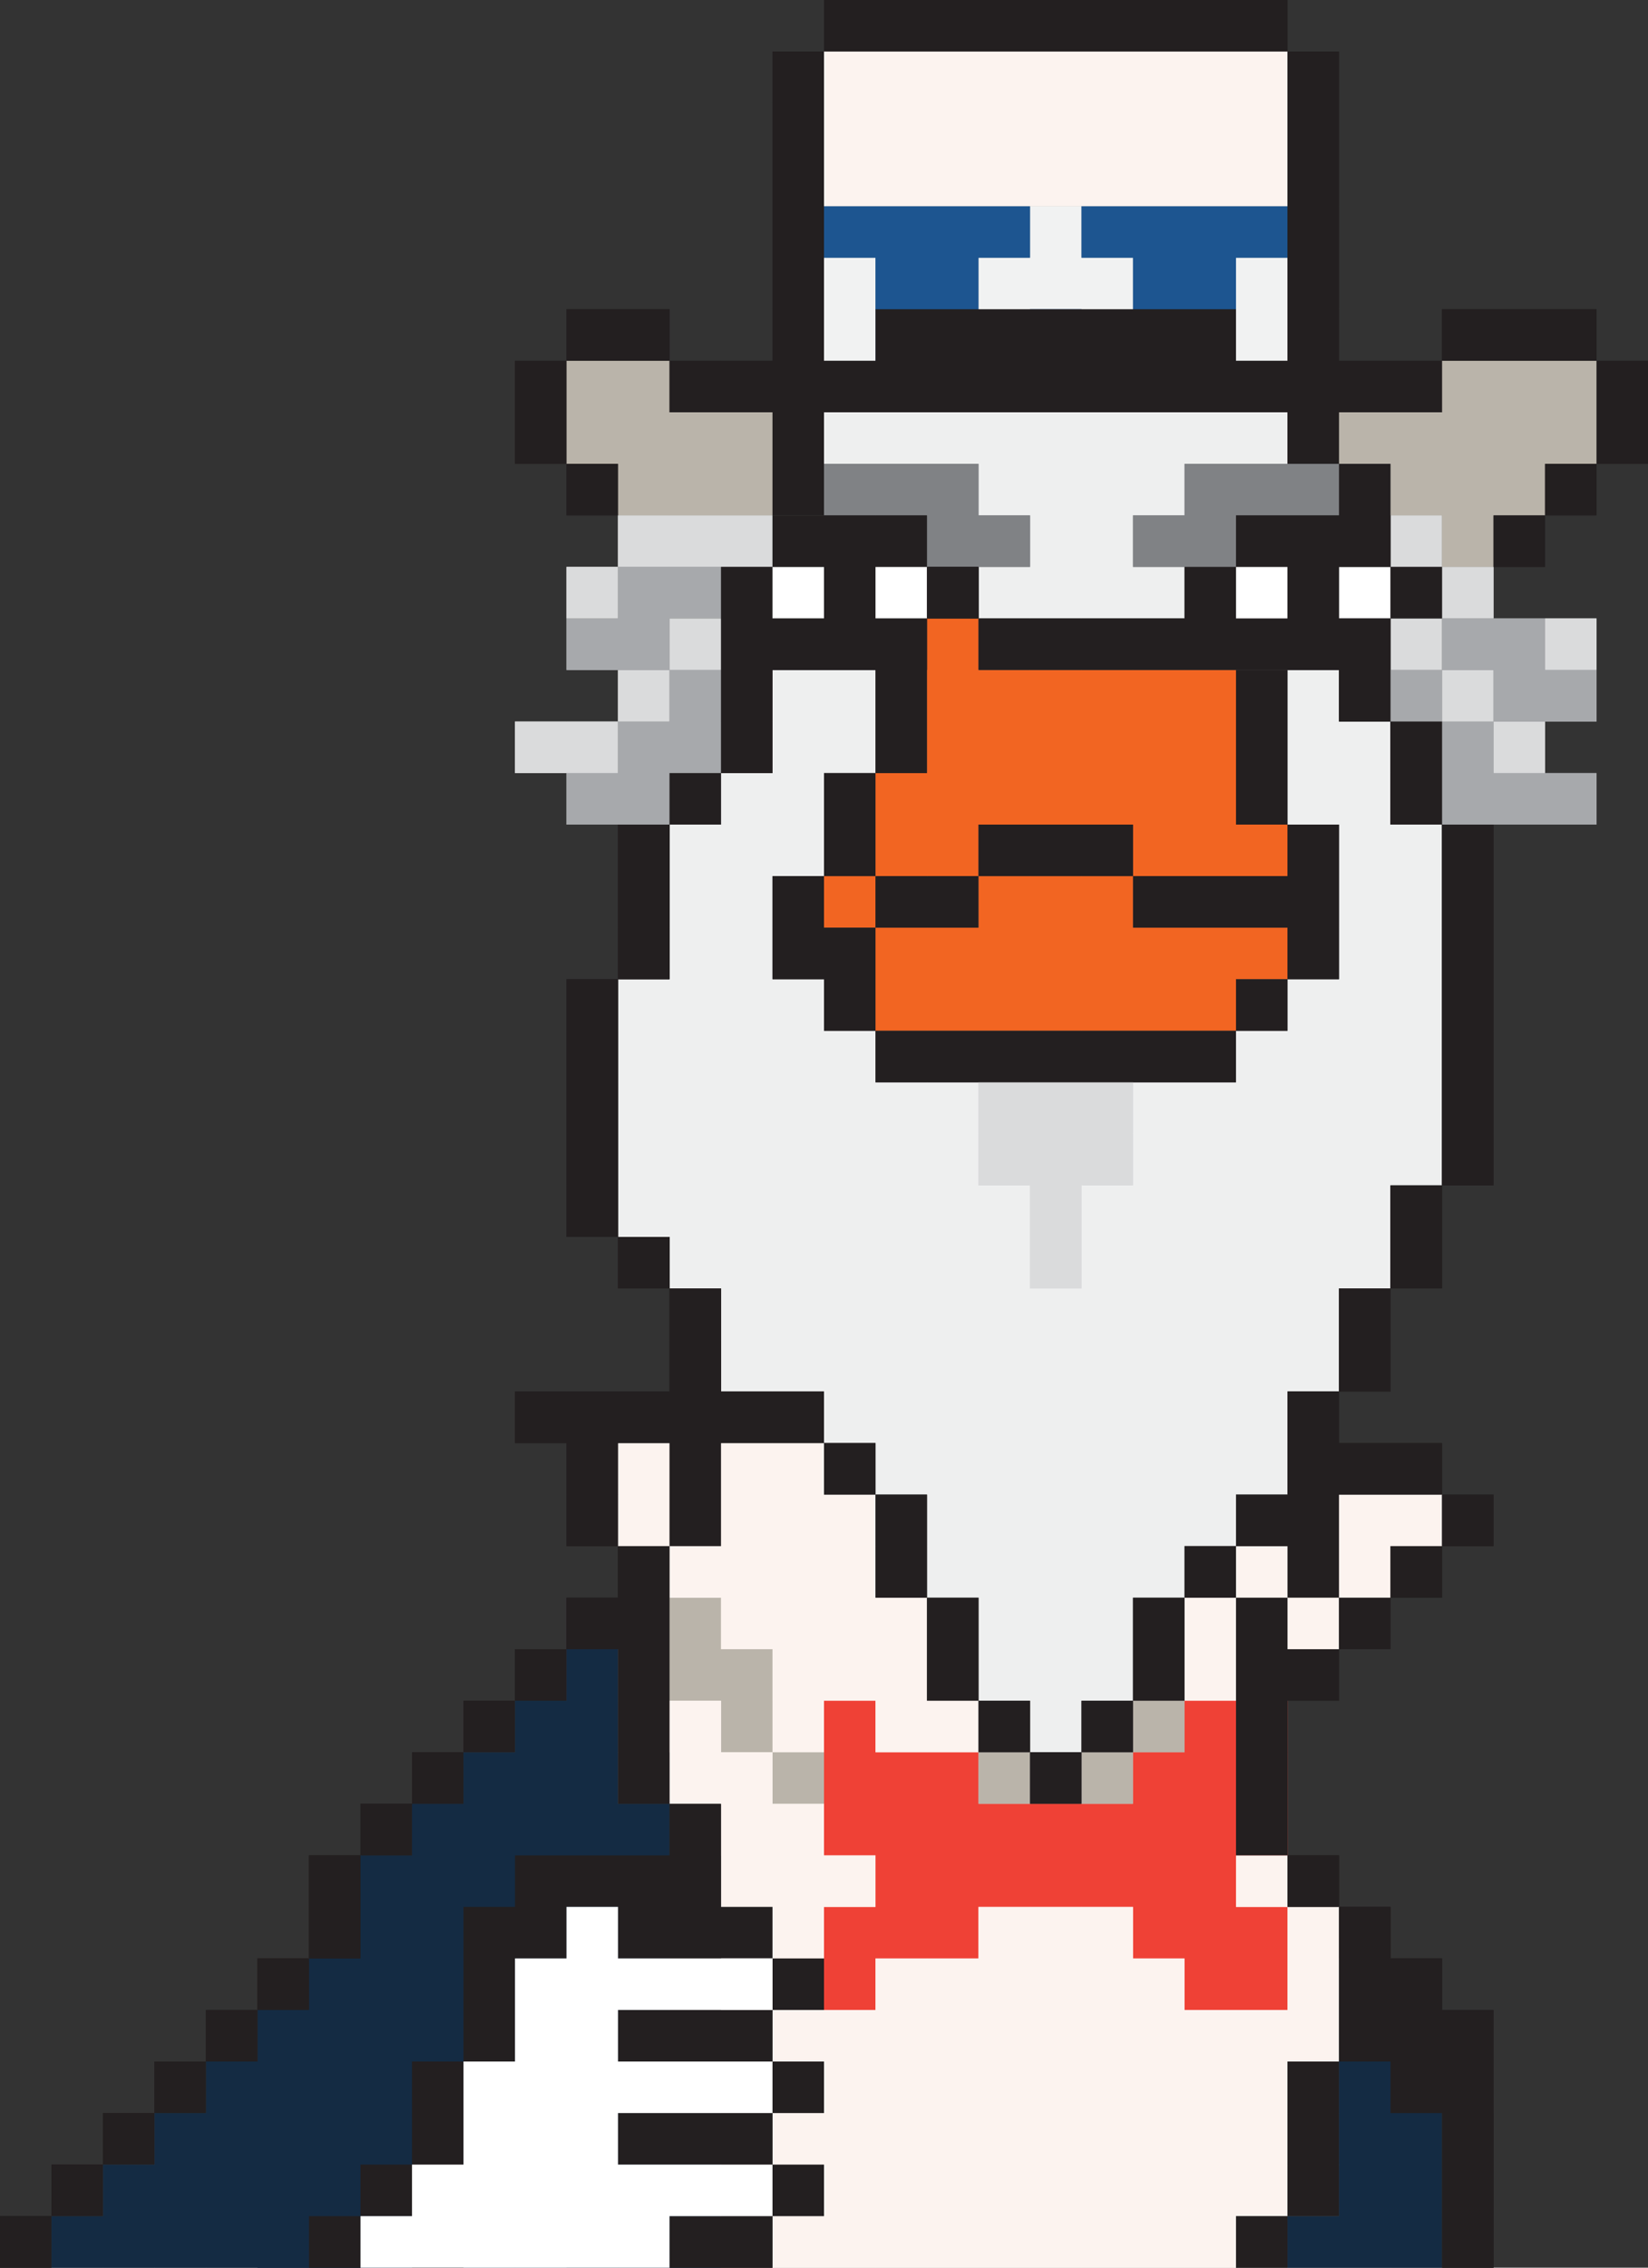 <?xml version="1.0" encoding="utf-8"?>
<!-- Generator: Adobe Illustrator 25.4.1, SVG Export Plug-In . SVG Version: 6.00 Build 0)  -->
<svg version="1.1" id="Layer_1" xmlns="http://www.w3.org/2000/svg" xmlns:xlink="http://www.w3.org/1999/xlink" x="0px" y="0px"
	 viewBox="0 0 320 440" style="enable-background:new 0 0 320 440;" xml:space="preserve">
<rect x="0" y="0" width="320" height="440" fill="#333333" stroke="none"/>
<style type="text/css">
	.st0{fill:#EEEFEF;}
	.st1{fill:#231F20;}
	.st2{fill:#DADBDC;}
	.st3{fill:#6ECCDD;}
	.st4{fill:#6DC067;}
	.st5{fill:#575D56;}
	.st6{fill:#F26522;}
	.st7{fill:#F1F2F2;}
	.st8{fill:#1D5590;}
	.st9{fill:#FCF3EF;}
	.st10{fill:#142B43;}
	.st11{fill:#EF4136;}
	.st12{fill:#BAB4AA;}
	.st13{fill:#A7A9AC;}
	.st14{fill:#808285;}
	.st15{fill:#FFFFFF;}
</style>
<polygon class="st0" points="270,160 270,150 270,140 260,140 260,130 260,120 250,120 250,110 260,110 260,100 260,90 250,90 
	250,80 240,80 240,70 230,70 220,70 210,70 200,70 190,70 180,70 170,70 170,80 160,80 160,90 160,100 150,100 150,110 160,110 
	160,120 150,120 150,130 150,140 150,150 140,150 140,160 130,160 130,170 130,180 130,190 120,190 120,200 120,210 120,220 
	120,230 120,240 130,240 130,250 140,250 140,260 140,270 140,280 140,290 140,300 130,300 130,310 120,310 120,320 110,320 
	110,330 100,330 100,340 90,340 90,350 80,350 80,360 70,360 70,370 70,380 60,380 60,390 50,390 50,400 40,400 40,410 30,410 
	30,420 20,420 20,430 10,430 10,440 20,440 30,440 40,440 50,440 60,440 70,440 80,440 90,440 100,440 110,440 120,440 130,440 
	140,440 150,440 160,440 170,440 180,440 190,440 200,440 210,440 220,440 230,440 240,440 250,440 260,440 270,440 280,440 
	280,430 280,420 280,410 270,410 270,400 270,390 270,380 260,380 260,370 250,370 250,360 240,360 240,350 240,340 240,330 
	240,320 240,310 250,310 250,300 250,290 250,280 250,270 260,270 260,260 260,250 270,250 270,240 270,230 280,230 280,220 
	280,210 280,200 280,190 280,180 280,170 280,160 "/>
<rect y="430" class="st1" width="10" height="10"/>
<rect x="280" y="430" class="st1" width="10" height="10"/>
<rect x="10" y="420" class="st1" width="10" height="10"/>
<rect x="20" y="410" class="st1" width="10" height="10"/>
<rect x="30" y="400" class="st1" width="10" height="10"/>
<rect x="270" y="400" class="st1" width="10" height="10"/>
<rect x="40" y="390" class="st1" width="10" height="10"/>
<rect x="270" y="390" class="st1" width="10" height="10"/>
<rect x="50" y="380" class="st1" width="10" height="10"/>
<rect x="270" y="380" class="st1" width="10" height="10"/>
<rect x="60" y="370" class="st1" width="10" height="10"/>
<rect x="260" y="370" class="st1" width="10" height="10"/>
<rect x="60" y="360" class="st1" width="10" height="10"/>
<rect x="250" y="360" class="st1" width="10" height="10"/>
<rect x="70" y="350" class="st1" width="10" height="10"/>
<rect x="240" y="350" class="st1" width="10" height="10"/>
<rect x="80" y="340" class="st1" width="10" height="10"/>
<rect x="240" y="340" class="st1" width="10" height="10"/>
<rect x="90" y="330" class="st1" width="10" height="10"/>
<rect x="240" y="330" class="st1" width="10" height="10"/>
<rect x="100" y="320" class="st1" width="10" height="10"/>
<rect x="240" y="320" class="st1" width="10" height="10"/>
<rect x="110" y="310" class="st1" width="10" height="10"/>
<rect x="240" y="310" class="st1" width="10" height="10"/>
<rect x="120" y="300" class="st1" width="10" height="10"/>
<rect x="250" y="300" class="st1" width="10" height="10"/>
<rect x="130" y="290" class="st1" width="10" height="10"/>
<rect x="250" y="290" class="st1" width="10" height="10"/>
<rect x="130" y="280" class="st1" width="10" height="10"/>
<rect x="250" y="280" class="st1" width="10" height="10"/>
<rect x="130" y="270" class="st1" width="10" height="10"/>
<rect x="250" y="270" class="st1" width="10" height="10"/>
<rect x="130" y="260" class="st1" width="10" height="10"/>
<rect x="260" y="260" class="st1" width="10" height="10"/>
<rect x="130" y="250" class="st1" width="10" height="10"/>
<rect x="260" y="250" class="st1" width="10" height="10"/>
<rect x="120" y="240" class="st1" width="10" height="10"/>
<rect x="270" y="240" class="st1" width="10" height="10"/>
<rect x="110" y="230" class="st1" width="10" height="10"/>
<rect x="270" y="230" class="st1" width="10" height="10"/>
<rect x="110" y="220" class="st1" width="10" height="10"/>
<rect x="280" y="220" class="st1" width="10" height="10"/>
<rect x="110" y="210" class="st1" width="10" height="10"/>
<rect x="280" y="210" class="st1" width="10" height="10"/>
<rect x="110" y="200" class="st1" width="10" height="10"/>
<rect x="280" y="200" class="st1" width="10" height="10"/>
<rect x="110" y="190" class="st1" width="10" height="10"/>
<rect x="280" y="190" class="st1" width="10" height="10"/>
<rect x="120" y="180" class="st1" width="10" height="10"/>
<rect x="280" y="180" class="st1" width="10" height="10"/>
<rect x="120" y="170" class="st1" width="10" height="10"/>
<rect x="280" y="170" class="st1" width="10" height="10"/>
<rect x="120" y="160" class="st1" width="10" height="10"/>
<rect x="280" y="160" class="st1" width="10" height="10"/>
<rect x="130" y="150" class="st1" width="10" height="10"/>
<rect x="270" y="150" class="st1" width="10" height="10"/>
<rect x="140" y="140" class="st1" width="10" height="10"/>
<rect x="270" y="140" class="st1" width="10" height="10"/>
<rect x="140" y="130" class="st1" width="10" height="10"/>
<rect x="260" y="130" class="st1" width="10" height="10"/>
<rect x="140" y="120" class="st1" width="10" height="10"/>
<rect x="260" y="120" class="st1" width="10" height="10"/>
<rect x="140" y="110" class="st1" width="10" height="10"/>
<rect x="260" y="110" class="st1" width="10" height="10"/>
<rect x="140" y="100" class="st2" width="10" height="10"/>
<rect x="260" y="100" class="st1" width="10" height="10"/>
<rect x="150" y="90" class="st1" width="10" height="10"/>
<rect x="260" y="90" class="st1" width="10" height="10"/>
<rect x="150" y="80" class="st1" width="10" height="10"/>
<rect x="250" y="80" class="st1" width="10" height="10"/>
<rect x="160" y="70" class="st1" width="10" height="10"/>
<rect x="240" y="70" class="st1" width="10" height="10"/>
<rect x="170" y="60" class="st1" width="10" height="10"/>
<rect x="180" y="60" class="st1" width="10" height="10"/>
<rect x="190" y="60" class="st1" width="10" height="10"/>
<rect x="200" y="60" class="st1" width="10" height="10"/>
<rect x="210" y="60" class="st1" width="10" height="10"/>
<rect x="220" y="60" class="st1" width="10" height="10"/>
<rect x="280" y="420" class="st1" width="10" height="10"/>
<rect x="280" y="410" class="st1" width="10" height="10"/>
<rect x="230" y="60" class="st1" width="10" height="10"/>
<rect x="230" y="60" class="st1" width="10" height="10"/>
<rect x="150" y="110" class="st3" width="10" height="10"/>
<rect x="150" y="100" class="st3" width="10" height="10"/>
<rect x="250" y="110" class="st3" width="10" height="10"/>
<rect x="250" y="100" class="st3" width="10" height="10"/>
<rect x="150" y="110" class="st4" width="10" height="10"/>
<rect x="150" y="100" class="st4" width="10" height="10"/>
<rect x="250" y="110" class="st4" width="10" height="10"/>
<rect x="250" y="100" class="st4" width="10" height="10"/>
<rect x="150" y="110" class="st5" width="10" height="10"/>
<rect x="150" y="100" class="st5" width="10" height="10"/>
<rect x="250" y="110" class="st5" width="10" height="10"/>
<rect x="250" y="100" class="st5" width="10" height="10"/>
<rect x="170" y="190" class="st6" width="10" height="10"/>
<rect x="180" y="190" class="st6" width="10" height="10"/>
<rect x="190" y="190" class="st6" width="10" height="10"/>
<rect x="200" y="190" class="st6" width="10" height="10"/>
<rect x="210" y="190" class="st6" width="10" height="10"/>
<rect x="220" y="190" class="st6" width="10" height="10"/>
<rect x="230" y="190" class="st6" width="10" height="10"/>
<rect x="170" y="180" class="st6" width="10" height="10"/>
<rect x="180" y="180" class="st6" width="10" height="10"/>
<rect x="190" y="180" class="st6" width="10" height="10"/>
<rect x="200" y="180" class="st6" width="10" height="10"/>
<rect x="210" y="180" class="st6" width="10" height="10"/>
<rect x="220" y="180" class="st6" width="10" height="10"/>
<rect x="230" y="180" class="st6" width="10" height="10"/>
<rect x="240" y="180" class="st6" width="10" height="10"/>
<rect x="160" y="170" class="st6" width="10" height="10"/>
<rect x="190" y="170" class="st6" width="10" height="10"/>
<rect x="200" y="170" class="st6" width="10" height="10"/>
<rect x="210" y="170" class="st6" width="10" height="10"/>
<rect x="170" y="160" class="st6" width="10" height="10"/>
<rect x="180" y="160" class="st6" width="10" height="10"/>
<rect x="220" y="160" class="st6" width="10" height="10"/>
<rect x="230" y="160" class="st6" width="10" height="10"/>
<rect x="240" y="160" class="st6" width="10" height="10"/>
<rect x="170" y="150" class="st6" width="10" height="10"/>
<rect x="180" y="150" class="st6" width="10" height="10"/>
<rect x="190" y="150" class="st6" width="10" height="10"/>
<rect x="200" y="150" class="st6" width="10" height="10"/>
<rect x="210" y="150" class="st6" width="10" height="10"/>
<rect x="220" y="150" class="st6" width="10" height="10"/>
<rect x="230" y="150" class="st6" width="10" height="10"/>
<rect x="180" y="140" class="st6" width="10" height="10"/>
<rect x="190" y="140" class="st6" width="10" height="10"/>
<rect x="200" y="140" class="st6" width="10" height="10"/>
<rect x="210" y="140" class="st6" width="10" height="10"/>
<rect x="220" y="140" class="st6" width="10" height="10"/>
<rect x="230" y="140" class="st6" width="10" height="10"/>
<rect x="180" y="130" class="st6" width="10" height="10"/>
<rect x="190" y="130" class="st6" width="10" height="10"/>
<rect x="200" y="130" class="st6" width="10" height="10"/>
<rect x="210" y="130" class="st6" width="10" height="10"/>
<rect x="220" y="130" class="st6" width="10" height="10"/>
<rect x="230" y="130" class="st6" width="10" height="10"/>
<rect x="180" y="120" class="st6" width="10" height="10"/>
<rect x="170" y="200" class="st1" width="10" height="10"/>
<rect x="180" y="200" class="st1" width="10" height="10"/>
<rect x="190" y="200" class="st1" width="10" height="10"/>
<rect x="200" y="200" class="st1" width="10" height="10"/>
<rect x="210" y="200" class="st1" width="10" height="10"/>
<rect x="220" y="200" class="st1" width="10" height="10"/>
<rect x="230" y="200" class="st1" width="10" height="10"/>
<rect x="160" y="190" class="st1" width="10" height="10"/>
<rect x="240" y="190" class="st1" width="10" height="10"/>
<rect x="150" y="180" class="st1" width="10" height="10"/>
<rect x="160" y="180" class="st1" width="10" height="10"/>
<rect x="250" y="180" class="st1" width="10" height="10"/>
<rect x="150" y="170" class="st1" width="10" height="10"/>
<rect x="250" y="170" class="st1" width="10" height="10"/>
<rect x="160" y="160" class="st1" width="10" height="10"/>
<rect x="250" y="160" class="st1" width="10" height="10"/>
<rect x="160" y="150" class="st1" width="10" height="10"/>
<rect x="240" y="150" class="st1" width="10" height="10"/>
<rect x="170" y="140" class="st1" width="10" height="10"/>
<rect x="240" y="140" class="st1" width="10" height="10"/>
<rect x="170" y="130" class="st1" width="10" height="10"/>
<rect x="240" y="130" class="st1" width="10" height="10"/>
<rect x="170" y="120" class="st1" width="10" height="10"/>
<rect x="190" y="120" class="st1" width="10" height="10"/>
<rect x="200" y="120" class="st1" width="10" height="10"/>
<rect x="210" y="120" class="st1" width="10" height="10"/>
<rect x="220" y="120" class="st1" width="10" height="10"/>
<rect x="230" y="120" class="st1" width="10" height="10"/>
<rect x="180" y="110" class="st1" width="10" height="10"/>
<rect x="230" y="110" class="st1" width="10" height="10"/>
<rect x="170" y="170" class="st1" width="10" height="10"/>
<rect x="180" y="170" class="st1" width="10" height="10"/>
<rect x="220" y="170" class="st1" width="10" height="10"/>
<rect x="230" y="170" class="st1" width="10" height="10"/>
<rect x="240" y="170" class="st1" width="10" height="10"/>
<rect x="190" y="160" class="st1" width="10" height="10"/>
<rect x="200" y="160" class="st1" width="10" height="10"/>
<rect x="210" y="160" class="st1" width="10" height="10"/>
<rect x="150" y="60" class="st1" width="10" height="10"/>
<rect x="160" y="60" class="st7" width="10" height="10"/>
<rect x="170" y="60" class="st8" width="10" height="10"/>
<rect x="180" y="60" class="st8" width="10" height="10"/>
<rect x="190" y="60" class="st7" width="10" height="10"/>
<rect x="200" y="60" class="st8" width="10" height="10"/>
<rect x="230" y="60" class="st8" width="10" height="10"/>
<rect x="240" y="60" class="st7" width="10" height="10"/>
<rect x="250" y="60" class="st1" width="10" height="10"/>
<rect x="150" y="50" class="st1" width="10" height="10"/>
<rect x="160" y="50" class="st7" width="10" height="10"/>
<rect x="170" y="50" class="st8" width="10" height="10"/>
<rect x="180" y="50" class="st8" width="10" height="10"/>
<rect x="190" y="50" class="st7" width="10" height="10"/>
<rect x="200" y="50" class="st7" width="10" height="10"/>
<rect x="230" y="50" class="st8" width="10" height="10"/>
<rect x="240" y="50" class="st7" width="10" height="10"/>
<rect x="250" y="50" class="st1" width="10" height="10"/>
<rect x="150" y="40" class="st1" width="10" height="10"/>
<rect x="160" y="40" class="st8" width="10" height="10"/>
<rect x="170" y="40" class="st8" width="10" height="10"/>
<rect x="180" y="40" class="st8" width="10" height="10"/>
<rect x="190" y="40" class="st8" width="10" height="10"/>
<rect x="200" y="40" class="st7" width="10" height="10"/>
<rect x="230" y="40" class="st8" width="10" height="10"/>
<rect x="240" y="40" class="st8" width="10" height="10"/>
<rect x="250" y="40" class="st1" width="10" height="10"/>
<rect x="150" y="30" class="st1" width="10" height="10"/>
<rect x="160" y="30" class="st9" width="10" height="10"/>
<rect x="170" y="30" class="st9" width="10" height="10"/>
<rect x="180" y="30" class="st9" width="10" height="10"/>
<rect x="190" y="30" class="st9" width="10" height="10"/>
<rect x="200" y="30" class="st9" width="10" height="10"/>
<rect x="230" y="30" class="st9" width="10" height="10"/>
<rect x="240" y="30" class="st9" width="10" height="10"/>
<rect x="250" y="30" class="st1" width="10" height="10"/>
<rect x="150" y="20" class="st1" width="10" height="10"/>
<rect x="160" y="20" class="st9" width="10" height="10"/>
<rect x="170" y="20" class="st9" width="10" height="10"/>
<rect x="180" y="20" class="st9" width="10" height="10"/>
<rect x="190" y="20" class="st9" width="10" height="10"/>
<rect x="200" y="20" class="st9" width="10" height="10"/>
<rect x="230" y="20" class="st9" width="10" height="10"/>
<rect x="240" y="20" class="st9" width="10" height="10"/>
<rect x="250" y="20" class="st1" width="10" height="10"/>
<rect x="150" y="10" class="st1" width="10" height="10"/>
<rect x="160" y="10" class="st9" width="10" height="10"/>
<rect x="170" y="10" class="st9" width="10" height="10"/>
<rect x="180" y="10" class="st9" width="10" height="10"/>
<rect x="190" y="10" class="st9" width="10" height="10"/>
<rect x="200" y="10" class="st9" width="10" height="10"/>
<rect x="230" y="10" class="st9" width="10" height="10"/>
<rect x="240" y="10" class="st9" width="10" height="10"/>
<rect x="250" y="10" class="st1" width="10" height="10"/>
<rect x="160" class="st1" width="10" height="10"/>
<rect x="170" class="st1" width="10" height="10"/>
<rect x="180" class="st1" width="10" height="10"/>
<rect x="190" class="st1" width="10" height="10"/>
<rect x="200" class="st1" width="10" height="10"/>
<rect x="210" y="60" class="st7" width="10" height="10"/>
<rect x="220" y="60" class="st8" width="10" height="10"/>
<rect x="210" y="50" class="st7" width="10" height="10"/>
<rect x="220" y="50" class="st8" width="10" height="10"/>
<rect x="210" y="40" class="st8" width="10" height="10"/>
<rect x="220" y="40" class="st8" width="10" height="10"/>
<rect x="210" y="30" class="st9" width="10" height="10"/>
<rect x="220" y="30" class="st9" width="10" height="10"/>
<rect x="210" y="20" class="st9" width="10" height="10"/>
<rect x="220" y="20" class="st9" width="10" height="10"/>
<rect x="210" y="10" class="st9" width="10" height="10"/>
<rect x="220" y="10" class="st9" width="10" height="10"/>
<rect x="210" class="st1" width="10" height="10"/>
<rect x="220" class="st1" width="10" height="10"/>
<rect x="230" class="st1" width="10" height="10"/>
<rect x="240" class="st1" width="10" height="10"/>
<rect y="430" class="st1" width="10" height="10"/>
<rect x="10" y="430" class="st10" width="10" height="10"/>
<rect x="20" y="430" class="st10" width="10" height="10"/>
<rect x="30" y="430" class="st10" width="10" height="10"/>
<rect x="50" y="430" class="st10" width="10" height="10"/>
<rect x="60" y="430" class="st10" width="10" height="10"/>
<rect x="70" y="430" class="st10" width="10" height="10"/>
<rect x="80" y="430" class="st10" width="10" height="10"/>
<rect x="90" y="430" class="st10" width="10" height="10"/>
<rect x="100" y="430" class="st10" width="10" height="10"/>
<rect x="130" y="430" class="st10" width="10" height="10"/>
<rect x="140" y="430" class="st1" width="10" height="10"/>
<rect x="150" y="430" class="st9" width="10" height="10"/>
<rect x="160" y="430" class="st9" width="10" height="10"/>
<rect x="170" y="430" class="st9" width="10" height="10"/>
<rect x="180" y="430" class="st9" width="10" height="10"/>
<rect x="190" y="430" class="st9" width="10" height="10"/>
<rect x="200" y="430" class="st9" width="10" height="10"/>
<rect x="210" y="430" class="st9" width="10" height="10"/>
<rect x="220" y="430" class="st9" width="10" height="10"/>
<rect x="230" y="430" class="st9" width="10" height="10"/>
<rect x="240" y="430" class="st1" width="10" height="10"/>
<rect x="250" y="430" class="st10" width="10" height="10"/>
<rect x="260" y="430" class="st10" width="10" height="10"/>
<rect x="270" y="430" class="st10" width="10" height="10"/>
<rect x="280" y="430" class="st1" width="10" height="10"/>
<rect x="10" y="420" class="st1" width="10" height="10"/>
<rect x="20" y="420" class="st10" width="10" height="10"/>
<rect x="30" y="420" class="st10" width="10" height="10"/>
<rect x="50" y="420" class="st10" width="10" height="10"/>
<rect x="60" y="420" class="st10" width="10" height="10"/>
<rect x="70" y="420" class="st10" width="10" height="10"/>
<rect x="80" y="420" class="st10" width="10" height="10"/>
<rect x="90" y="420" class="st10" width="10" height="10"/>
<rect x="100" y="420" class="st10" width="10" height="10"/>
<rect x="130" y="420" class="st10" width="10" height="10"/>
<rect x="140" y="420" class="st1" width="10" height="10"/>
<rect x="150" y="420" class="st9" width="10" height="10"/>
<rect x="160" y="420" class="st9" width="10" height="10"/>
<rect x="170" y="420" class="st9" width="10" height="10"/>
<rect x="180" y="420" class="st9" width="10" height="10"/>
<rect x="190" y="420" class="st9" width="10" height="10"/>
<rect x="200" y="420" class="st9" width="10" height="10"/>
<rect x="210" y="420" class="st9" width="10" height="10"/>
<rect x="220" y="420" class="st9" width="10" height="10"/>
<rect x="230" y="420" class="st9" width="10" height="10"/>
<rect x="240" y="420" class="st9" width="10" height="10"/>
<rect x="250" y="420" class="st1" width="10" height="10"/>
<rect x="260" y="420" class="st10" width="10" height="10"/>
<rect x="270" y="420" class="st10" width="10" height="10"/>
<rect x="280" y="420" class="st1" width="10" height="10"/>
<rect x="20" y="410" class="st1" width="10" height="10"/>
<rect x="30" y="410" class="st10" width="10" height="10"/>
<rect x="40" y="410" class="st10" width="10" height="10"/>
<rect x="50" y="410" class="st10" width="10" height="10"/>
<rect x="60" y="410" class="st10" width="10" height="10"/>
<rect x="70" y="410" class="st10" width="10" height="10"/>
<rect x="80" y="410" class="st10" width="10" height="10"/>
<rect x="90" y="410" class="st10" width="10" height="10"/>
<rect x="130" y="410" class="st10" width="10" height="10"/>
<rect x="140" y="410" class="st1" width="10" height="10"/>
<rect x="150" y="410" class="st9" width="10" height="10"/>
<rect x="160" y="410" class="st9" width="10" height="10"/>
<rect x="170" y="410" class="st9" width="10" height="10"/>
<rect x="180" y="410" class="st9" width="10" height="10"/>
<rect x="190" y="410" class="st9" width="10" height="10"/>
<rect x="200" y="410" class="st9" width="10" height="10"/>
<rect x="210" y="410" class="st9" width="10" height="10"/>
<rect x="220" y="410" class="st9" width="10" height="10"/>
<rect x="230" y="410" class="st9" width="10" height="10"/>
<rect x="240" y="410" class="st9" width="10" height="10"/>
<rect x="250" y="410" class="st1" width="10" height="10"/>
<rect x="260" y="410" class="st10" width="10" height="10"/>
<rect x="270" y="410" class="st10" width="10" height="10"/>
<rect x="280" y="410" class="st1" width="10" height="10"/>
<rect x="30" y="400" class="st1" width="10" height="10"/>
<rect x="40" y="400" class="st10" width="10" height="10"/>
<rect x="50" y="400" class="st10" width="10" height="10"/>
<rect x="60" y="400" class="st10" width="10" height="10"/>
<rect x="70" y="400" class="st10" width="10" height="10"/>
<rect x="80" y="400" class="st10" width="10" height="10"/>
<rect x="90" y="400" class="st10" width="10" height="10"/>
<rect x="130" y="400" class="st10" width="10" height="10"/>
<rect x="140" y="400" class="st1" width="10" height="10"/>
<rect x="150" y="400" class="st9" width="10" height="10"/>
<rect x="160" y="400" class="st9" width="10" height="10"/>
<rect x="170" y="400" class="st9" width="10" height="10"/>
<rect x="180" y="400" class="st9" width="10" height="10"/>
<rect x="190" y="400" class="st9" width="10" height="10"/>
<rect x="200" y="400" class="st9" width="10" height="10"/>
<rect x="210" y="400" class="st9" width="10" height="10"/>
<rect x="220" y="400" class="st9" width="10" height="10"/>
<rect x="230" y="400" class="st9" width="10" height="10"/>
<rect x="240" y="400" class="st9" width="10" height="10"/>
<rect x="250" y="400" class="st1" width="10" height="10"/>
<rect x="260" y="400" class="st10" width="10" height="10"/>
<rect x="270" y="400" class="st10" width="10" height="10"/>
<rect x="280" y="400" class="st1" width="10" height="10"/>
<rect x="40" y="390" class="st1" width="10" height="10"/>
<rect x="50" y="390" class="st10" width="10" height="10"/>
<rect x="60" y="390" class="st10" width="10" height="10"/>
<rect x="70" y="390" class="st10" width="10" height="10"/>
<rect x="80" y="390" class="st10" width="10" height="10"/>
<rect x="90" y="390" class="st10" width="10" height="10"/>
<rect x="130" y="390" class="st10" width="10" height="10"/>
<rect x="140" y="390" class="st1" width="10" height="10"/>
<rect x="150" y="390" class="st9" width="10" height="10"/>
<rect x="160" y="390" class="st9" width="10" height="10"/>
<rect x="170" y="390" class="st9" width="10" height="10"/>
<rect x="180" y="390" class="st9" width="10" height="10"/>
<rect x="190" y="390" class="st9" width="10" height="10"/>
<rect x="200" y="390" class="st9" width="10" height="10"/>
<rect x="210" y="390" class="st9" width="10" height="10"/>
<rect x="220" y="390" class="st9" width="10" height="10"/>
<rect x="230" y="390" class="st9" width="10" height="10"/>
<rect x="240" y="390" class="st9" width="10" height="10"/>
<rect x="250" y="390" class="st9" width="10" height="10"/>
<rect x="260" y="390" class="st1" width="10" height="10"/>
<rect x="270" y="390" class="st10" width="10" height="10"/>
<rect x="280" y="390" class="st1" width="10" height="10"/>
<rect x="50" y="380" class="st1" width="10" height="10"/>
<rect x="60" y="380" class="st10" width="10" height="10"/>
<rect x="70" y="380" class="st10" width="10" height="10"/>
<rect x="80" y="380" class="st10" width="10" height="10"/>
<rect x="90" y="380" class="st10" width="10" height="10"/>
<rect x="100" y="380" class="st10" width="10" height="10"/>
<rect x="110" y="380" class="st10" width="10" height="10"/>
<rect x="120" y="380" class="st10" width="10" height="10"/>
<rect x="140" y="380" class="st9" width="10" height="10"/>
<rect x="150" y="380" class="st9" width="10" height="10"/>
<rect x="160" y="380" class="st11" width="10" height="10"/>
<rect x="170" y="380" class="st9" width="10" height="10"/>
<rect x="180" y="380" class="st9" width="10" height="10"/>
<rect x="190" y="380" class="st9" width="10" height="10"/>
<rect x="200" y="380" class="st9" width="10" height="10"/>
<rect x="210" y="380" class="st9" width="10" height="10"/>
<rect x="220" y="380" class="st9" width="10" height="10"/>
<rect x="230" y="380" class="st11" width="10" height="10"/>
<rect x="240" y="380" class="st11" width="10" height="10"/>
<rect x="250" y="380" class="st9" width="10" height="10"/>
<rect x="260" y="380" class="st1" width="10" height="10"/>
<rect x="270" y="380" class="st1" width="10" height="10"/>
<rect x="60" y="370" class="st1" width="10" height="10"/>
<rect x="70" y="370" class="st10" width="10" height="10"/>
<rect x="80" y="370" class="st10" width="10" height="10"/>
<rect x="90" y="370" class="st10" width="10" height="10"/>
<rect x="100" y="370" class="st10" width="10" height="10"/>
<rect x="110" y="370" class="st10" width="10" height="10"/>
<rect x="120" y="370" class="st10" width="10" height="10"/>
<rect x="140" y="370" class="st9" width="10" height="10"/>
<rect x="150" y="370" class="st9" width="10" height="10"/>
<rect x="160" y="370" class="st11" width="10" height="10"/>
<rect x="170" y="370" class="st11" width="10" height="10"/>
<rect x="180" y="370" class="st11" width="10" height="10"/>
<rect x="190" y="370" class="st9" width="10" height="10"/>
<rect x="200" y="370" class="st9" width="10" height="10"/>
<rect x="210" y="370" class="st9" width="10" height="10"/>
<rect x="220" y="370" class="st11" width="10" height="10"/>
<rect x="230" y="370" class="st11" width="10" height="10"/>
<rect x="240" y="370" class="st11" width="10" height="10"/>
<rect x="250" y="370" class="st9" width="10" height="10"/>
<rect x="260" y="370" class="st1" width="10" height="10"/>
<rect x="60" y="360" class="st1" width="10" height="10"/>
<rect x="70" y="360" class="st10" width="10" height="10"/>
<rect x="80" y="360" class="st10" width="10" height="10"/>
<rect x="90" y="360" class="st10" width="10" height="10"/>
<rect x="100" y="360" class="st10" width="10" height="10"/>
<rect x="110" y="360" class="st10" width="10" height="10"/>
<rect x="120" y="360" class="st10" width="10" height="10"/>
<rect x="140" y="360" class="st9" width="10" height="10"/>
<rect x="150" y="360" class="st9" width="10" height="10"/>
<rect x="160" y="360" class="st9" width="10" height="10"/>
<rect x="170" y="360" class="st11" width="10" height="10"/>
<rect x="180" y="360" class="st11" width="10" height="10"/>
<rect x="190" y="360" class="st11" width="10" height="10"/>
<rect x="200" y="360" class="st11" width="10" height="10"/>
<rect x="210" y="360" class="st11" width="10" height="10"/>
<rect x="220" y="360" class="st11" width="10" height="10"/>
<rect x="230" y="360" class="st11" width="10" height="10"/>
<rect x="240" y="360" class="st9" width="10" height="10"/>
<rect x="250" y="360" class="st1" width="10" height="10"/>
<rect x="80" y="350" class="st10" width="10" height="10"/>
<rect x="90" y="350" class="st10" width="10" height="10"/>
<rect x="100" y="350" class="st10" width="10" height="10"/>
<rect x="110" y="350" class="st10" width="10" height="10"/>
<rect x="120" y="350" class="st10" width="10" height="10"/>
<rect x="150" y="350" class="st9" width="10" height="10"/>
<rect x="160" y="350" class="st11" width="10" height="10"/>
<rect x="170" y="350" class="st11" width="10" height="10"/>
<rect x="180" y="350" class="st11" width="10" height="10"/>
<rect x="190" y="350" class="st11" width="10" height="10"/>
<rect x="200" y="350" class="st11" width="10" height="10"/>
<rect x="210" y="350" class="st11" width="10" height="10"/>
<rect x="220" y="350" class="st11" width="10" height="10"/>
<rect x="230" y="350" class="st11" width="10" height="10"/>
<rect x="240" y="350" class="st11" width="10" height="10"/>
<rect x="80" y="340" class="st1" width="10" height="10"/>
<rect x="90" y="340" class="st10" width="10" height="10"/>
<rect x="100" y="340" class="st10" width="10" height="10"/>
<rect x="110" y="340" class="st10" width="10" height="10"/>
<rect x="130" y="340" class="st9" width="10" height="10"/>
<rect x="140" y="340" class="st9" width="10" height="10"/>
<rect x="150" y="340" class="st12" width="10" height="10"/>
<rect x="170" y="340" class="st11" width="10" height="10"/>
<rect x="180" y="340" class="st11" width="10" height="10"/>
<rect x="190" y="340" class="st12" width="10" height="10"/>
<rect x="210" y="340" class="st12" width="10" height="10"/>
<rect x="220" y="340" class="st11" width="10" height="10"/>
<rect x="230" y="340" class="st11" width="10" height="10"/>
<rect x="240" y="340" class="st11" width="10" height="10"/>
<rect x="90" y="330" class="st1" width="10" height="10"/>
<rect x="100" y="330" class="st10" width="10" height="10"/>
<rect x="110" y="330" class="st10" width="10" height="10"/>
<rect x="120" y="330" class="st1" width="10" height="10"/>
<rect x="130" y="330" class="st9" width="10" height="10"/>
<rect x="140" y="330" class="st12" width="10" height="10"/>
<rect x="150" y="330" class="st9" width="10" height="10"/>
<rect x="160" y="330" class="st11" width="10" height="10"/>
<rect x="170" y="330" class="st9" width="10" height="10"/>
<rect x="180" y="330" class="st9" width="10" height="10"/>
<rect x="210" y="330" class="st1" width="10" height="10"/>
<rect x="220" y="330" class="st12" width="10" height="10"/>
<rect x="230" y="330" class="st11" width="10" height="10"/>
<rect x="240" y="330" class="st11" width="10" height="10"/>
<rect x="100" y="320" class="st1" width="10" height="10"/>
<rect x="110" y="320" class="st10" width="10" height="10"/>
<rect x="120" y="320" class="st1" width="10" height="10"/>
<rect x="130" y="320" class="st12" width="10" height="10"/>
<rect x="140" y="320" class="st12" width="10" height="10"/>
<rect x="150" y="320" class="st9" width="10" height="10"/>
<rect x="160" y="320" class="st9" width="10" height="10"/>
<rect x="170" y="320" class="st9" width="10" height="10"/>
<rect x="220" y="320" class="st1" width="10" height="10"/>
<rect x="230" y="320" class="st9" width="10" height="10"/>
<rect x="240" y="320" class="st9" width="10" height="10"/>
<rect x="250" y="320" class="st1" width="10" height="10"/>
<rect x="110" y="310" class="st1" width="10" height="10"/>
<rect x="120" y="310" class="st1" width="10" height="10"/>
<rect x="130" y="310" class="st12" width="10" height="10"/>
<rect x="140" y="310" class="st9" width="10" height="10"/>
<rect x="150" y="310" class="st9" width="10" height="10"/>
<rect x="160" y="310" class="st9" width="10" height="10"/>
<rect x="170" y="310" class="st9" width="10" height="10"/>
<rect x="180" y="310" class="st1" width="10" height="10"/>
<rect x="180" y="320" class="st1" width="10" height="10"/>
<rect x="190" y="330" class="st1" width="10" height="10"/>
<rect x="200" y="340" class="st1" width="10" height="10"/>
<rect x="220" y="310" class="st1" width="10" height="10"/>
<rect x="230" y="310" class="st9" width="10" height="10"/>
<rect x="240" y="310" class="st9" width="10" height="10"/>
<rect x="250" y="310" class="st9" width="10" height="10"/>
<rect x="260" y="310" class="st1" width="10" height="10"/>
<rect x="120" y="300" class="st1" width="10" height="10"/>
<rect x="130" y="300" class="st9" width="10" height="10"/>
<rect x="140" y="300" class="st9" width="10" height="10"/>
<rect x="150" y="300" class="st9" width="10" height="10"/>
<rect x="160" y="300" class="st9" width="10" height="10"/>
<rect x="170" y="300" class="st1" width="10" height="10"/>
<rect x="230" y="300" class="st1" width="10" height="10"/>
<rect x="240" y="300" class="st9" width="10" height="10"/>
<rect x="250" y="300" class="st9" width="10" height="10"/>
<rect x="260" y="300" class="st9" width="10" height="10"/>
<rect x="270" y="300" class="st1" width="10" height="10"/>
<rect x="110" y="290" class="st1" width="10" height="10"/>
<rect x="120" y="290" class="st9" width="10" height="10"/>
<rect x="130" y="290" class="st9" width="10" height="10"/>
<rect x="140" y="290" class="st9" width="10" height="10"/>
<rect x="150" y="290" class="st9" width="10" height="10"/>
<rect x="160" y="290" class="st9" width="10" height="10"/>
<rect x="170" y="290" class="st1" width="10" height="10"/>
<rect x="240" y="290" class="st1" width="10" height="10"/>
<rect x="250" y="290" class="st9" width="10" height="10"/>
<rect x="260" y="290" class="st9" width="10" height="10"/>
<rect x="270" y="290" class="st9" width="10" height="10"/>
<rect x="280" y="290" class="st1" width="10" height="10"/>
<rect x="110" y="280" class="st1" width="10" height="10"/>
<rect x="120" y="280" class="st9" width="10" height="10"/>
<rect x="130" y="280" class="st9" width="10" height="10"/>
<rect x="140" y="280" class="st9" width="10" height="10"/>
<rect x="150" y="280" class="st9" width="10" height="10"/>
<rect x="160" y="280" class="st1" width="10" height="10"/>
<rect x="250" y="280" class="st1" width="10" height="10"/>
<rect x="260" y="280" class="st1" width="10" height="10"/>
<rect x="270" y="280" class="st1" width="10" height="10"/>
<rect x="100" y="270" class="st1" width="10" height="10"/>
<rect x="110" y="270" class="st1" width="10" height="10"/>
<rect x="120" y="270" class="st1" width="10" height="10"/>
<rect x="130" y="270" class="st1" width="10" height="10"/>
<rect x="140" y="270" class="st1" width="10" height="10"/>
<rect x="150" y="270" class="st1" width="10" height="10"/>
<rect x="200" y="240" class="st2" width="10" height="10"/>
<rect x="200" y="230" class="st2" width="10" height="10"/>
<rect x="190" y="220" class="st2" width="10" height="10"/>
<rect x="200" y="220" class="st2" width="10" height="10"/>
<rect x="210" y="220" class="st2" width="10" height="10"/>
<rect x="190" y="210" class="st2" width="10" height="10"/>
<rect x="200" y="210" class="st2" width="10" height="10"/>
<rect x="210" y="210" class="st2" width="10" height="10"/>
<rect x="110" y="150" class="st13" width="10" height="10"/>
<rect x="120" y="150" class="st13" width="10" height="10"/>
<rect x="130" y="150" class="st13" width="10" height="10"/>
<rect x="280" y="150" class="st13" width="10" height="10"/>
<rect x="290" y="150" class="st13" width="10" height="10"/>
<rect x="300" y="150" class="st13" width="10" height="10"/>
<rect x="100" y="140" class="st2" width="10" height="10"/>
<rect x="110" y="140" class="st2" width="10" height="10"/>
<rect x="120" y="140" class="st13" width="10" height="10"/>
<rect x="130" y="140" class="st13" width="10" height="10"/>
<rect x="280" y="140" class="st13" width="10" height="10"/>
<rect x="290" y="140" class="st2" width="10" height="10"/>
<rect x="120" y="130" class="st2" width="10" height="10"/>
<rect x="130" y="130" class="st13" width="10" height="10"/>
<rect x="280" y="130" class="st2" width="10" height="10"/>
<rect x="290" y="130" class="st13" width="10" height="10"/>
<rect x="300" y="130" class="st13" width="10" height="10"/>
<rect x="110" y="120" class="st13" width="10" height="10"/>
<rect x="120" y="120" class="st13" width="10" height="10"/>
<rect x="130" y="120" class="st2" width="10" height="10"/>
<rect x="270" y="120" class="st2" width="10" height="10"/>
<rect x="270" y="130" class="st13" width="10" height="10"/>
<rect x="290" y="120" class="st13" width="10" height="10"/>
<rect x="300" y="120" class="st2" width="10" height="10"/>
<rect x="110" y="110" class="st2" width="10" height="10"/>
<rect x="120" y="110" class="st13" width="10" height="10"/>
<rect x="130" y="110" class="st13" width="10" height="10"/>
<rect x="270" y="110" class="st13" width="10" height="10"/>
<rect x="120" y="100" class="st2" width="10" height="10"/>
<rect x="130" y="100" class="st2" width="10" height="10"/>
<rect x="190" y="100" class="st14" width="10" height="10"/>
<rect x="220" y="100" class="st14" width="10" height="10"/>
<rect x="270" y="100" class="st2" width="10" height="10"/>
<rect x="280" y="100" class="st12" width="10" height="10"/>
<rect x="280" y="90" class="st12" width="10" height="10"/>
<rect x="280" y="110" class="st2" width="10" height="10"/>
<rect x="280" y="120" class="st13" width="10" height="10"/>
<rect x="290" y="100" class="st1" width="10" height="10"/>
<rect x="110" y="90" class="st1" width="10" height="10"/>
<rect x="120" y="90" class="st12" width="10" height="10"/>
<rect x="130" y="90" class="st12" width="10" height="10"/>
<rect x="140" y="90" class="st12" width="10" height="10"/>
<rect x="160" y="90" class="st14" width="10" height="10"/>
<rect x="150" y="90" class="st14" width="10" height="10"/>
<rect x="170" y="90" class="st14" width="10" height="10"/>
<rect x="180" y="90" class="st14" width="10" height="10"/>
<rect x="180" y="100" class="st14" width="10" height="10"/>
<rect x="230" y="100" class="st14" width="10" height="10"/>
<rect x="230" y="90" class="st14" width="10" height="10"/>
<rect x="240" y="90" class="st14" width="10" height="10"/>
<rect x="250" y="90" class="st14" width="10" height="10"/>
<rect x="260" y="90" class="st14" width="10" height="10"/>
<rect x="270" y="90" class="st12" width="10" height="10"/>
<rect x="290" y="90" class="st12" width="10" height="10"/>
<rect x="300" y="90" class="st1" width="10" height="10"/>
<rect x="100" y="80" class="st1" width="10" height="10"/>
<rect x="110" y="80" class="st12" width="10" height="10"/>
<rect x="120" y="80" class="st12" width="10" height="10"/>
<rect x="130" y="80" class="st12" width="10" height="10"/>
<rect x="140" y="80" class="st12" width="10" height="10"/>
<rect x="260" y="80" class="st12" width="10" height="10"/>
<rect x="270" y="80" class="st12" width="10" height="10"/>
<rect x="280" y="80" class="st12" width="10" height="10"/>
<rect x="290" y="80" class="st12" width="10" height="10"/>
<rect x="300" y="80" class="st12" width="10" height="10"/>
<rect x="310" y="80" class="st1" width="10" height="10"/>
<rect x="100" y="70" class="st1" width="10" height="10"/>
<rect x="110" y="70" class="st12" width="10" height="10"/>
<rect x="120" y="70" class="st12" width="10" height="10"/>
<rect x="130" y="70" class="st1" width="10" height="10"/>
<rect x="140" y="70" class="st1" width="10" height="10"/>
<rect x="150" y="70" class="st1" width="10" height="10"/>
<rect x="160" y="70" class="st1" width="10" height="10"/>
<rect x="170" y="70" class="st1" width="10" height="10"/>
<rect x="180" y="70" class="st1" width="10" height="10"/>
<rect x="190" y="70" class="st1" width="10" height="10"/>
<rect x="200" y="70" class="st1" width="10" height="10"/>
<rect x="210" y="70" class="st1" width="10" height="10"/>
<rect x="220" y="70" class="st1" width="10" height="10"/>
<rect x="230" y="70" class="st1" width="10" height="10"/>
<rect x="240" y="70" class="st1" width="10" height="10"/>
<rect x="250" y="70" class="st1" width="10" height="10"/>
<rect x="260" y="70" class="st1" width="10" height="10"/>
<rect x="270" y="70" class="st1" width="10" height="10"/>
<rect x="280" y="70" class="st12" width="10" height="10"/>
<rect x="290" y="70" class="st12" width="10" height="10"/>
<rect x="300" y="70" class="st12" width="10" height="10"/>
<rect x="310" y="70" class="st1" width="10" height="10"/>
<rect x="110" y="60" class="st1" width="10" height="10"/>
<rect x="120" y="60" class="st1" width="10" height="10"/>
<rect x="280" y="60" class="st1" width="10" height="10"/>
<rect x="290" y="60" class="st1" width="10" height="10"/>
<rect x="300" y="60" class="st1" width="10" height="10"/>
<rect x="100" y="430" class="st10" width="10" height="10"/>
<rect x="110" y="430" class="st10" width="10" height="10"/>
<rect x="120" y="430" class="st10" width="10" height="10"/>
<rect x="100" y="420" class="st10" width="10" height="10"/>
<rect x="130" y="420" class="st10" width="10" height="10"/>
<rect x="50" y="410" class="st10" width="10" height="10"/>
<rect x="130" y="410" class="st10" width="10" height="10"/>
<rect x="60" y="400" class="st10" width="10" height="10"/>
<rect x="70" y="400" class="st10" width="10" height="10"/>
<rect x="80" y="400" class="st10" width="10" height="10"/>
<rect x="90" y="400" class="st10" width="10" height="10"/>
<rect x="130" y="400" class="st10" width="10" height="10"/>
<rect x="70" y="390" class="st10" width="10" height="10"/>
<rect x="130" y="390" class="st10" width="10" height="10"/>
<rect x="70" y="380" class="st10" width="10" height="10"/>
<rect x="130" y="380" class="st1" width="10" height="10"/>
<rect x="70" y="370" class="st10" width="10" height="10"/>
<rect x="130" y="370" class="st1" width="10" height="10"/>
<rect x="70" y="360" class="st10" width="10" height="10"/>
<rect x="80" y="360" class="st10" width="10" height="10"/>
<rect x="90" y="360" class="st10" width="10" height="10"/>
<rect x="100" y="360" class="st10" width="10" height="10"/>
<rect x="110" y="360" class="st10" width="10" height="10"/>
<rect x="120" y="360" class="st10" width="10" height="10"/>
<rect x="130" y="360" class="st1" width="10" height="10"/>
<rect x="70" y="350" class="st1" width="10" height="10"/>
<rect x="80" y="350" class="st10" width="10" height="10"/>
<rect x="90" y="350" class="st10" width="10" height="10"/>
<rect x="100" y="350" class="st10" width="10" height="10"/>
<rect x="110" y="350" class="st10" width="10" height="10"/>
<rect x="120" y="350" class="st10" width="10" height="10"/>
<rect x="130" y="350" class="st1" width="10" height="10"/>
<rect x="140" y="350" class="st9" width="10" height="10"/>
<rect x="160" y="340" class="st11" width="10" height="10"/>
<rect x="150" y="330" class="st12" width="10" height="10"/>
<rect x="140" y="340" class="st9" width="10" height="10"/>
<rect x="50" y="430" class="st10" width="10" height="10"/>
<rect x="60" y="430" class="st10" width="10" height="10"/>
<rect x="70" y="430" class="st10" width="10" height="10"/>
<rect x="80" y="430" class="st10" width="10" height="10"/>
<rect x="90" y="430" class="st10" width="10" height="10"/>
<rect x="50" y="420" class="st10" width="10" height="10"/>
<rect x="60" y="420" class="st10" width="10" height="10"/>
<rect x="70" y="420" class="st10" width="10" height="10"/>
<rect x="80" y="420" class="st10" width="10" height="10"/>
<rect x="90" y="420" class="st10" width="10" height="10"/>
<rect x="60" y="410" class="st10" width="10" height="10"/>
<rect x="70" y="410" class="st10" width="10" height="10"/>
<rect x="80" y="410" class="st10" width="10" height="10"/>
<rect x="90" y="410" class="st10" width="10" height="10"/>
<rect x="110" y="420" class="st10" width="10" height="10"/>
<rect x="120" y="420" class="st10" width="10" height="10"/>
<rect x="110" y="410" class="st10" width="10" height="10"/>
<rect x="110" y="400" class="st10" width="10" height="10"/>
<rect x="120" y="400" class="st10" width="10" height="10"/>
<rect x="90" y="390" class="st10" width="10" height="10"/>
<rect x="100" y="390" class="st10" width="10" height="10"/>
<rect x="120" y="390" class="st10" width="10" height="10"/>
<rect x="80" y="380" class="st10" width="10" height="10"/>
<rect x="100" y="380" class="st10" width="10" height="10"/>
<rect x="110" y="380" class="st10" width="10" height="10"/>
<rect x="120" y="380" class="st10" width="10" height="10"/>
<rect x="120" y="410" class="st10" width="10" height="10"/>
<rect x="100" y="400" class="st10" width="10" height="10"/>
<rect x="80" y="390" class="st10" width="10" height="10"/>
<rect x="110" y="390" class="st10" width="10" height="10"/>
<rect x="90" y="380" class="st10" width="10" height="10"/>
<rect x="110" y="370" class="st10" width="10" height="10"/>
<rect x="120" y="340" class="st1" width="10" height="10"/>
<rect x="130" y="330" class="st9" width="10" height="10"/>
<rect x="40" y="430" class="st10" width="10" height="10"/>
<rect x="100" y="430" class="st10" width="10" height="10"/>
<rect x="40" y="420" class="st10" width="10" height="10"/>
<rect x="100" y="420" class="st10" width="10" height="10"/>
<rect x="50" y="410" class="st10" width="10" height="10"/>
<rect x="100" y="410" class="st10" width="10" height="10"/>
<rect x="60" y="400" class="st10" width="10" height="10"/>
<rect x="70" y="400" class="st10" width="10" height="10"/>
<rect x="80" y="400" class="st10" width="10" height="10"/>
<rect x="90" y="400" class="st10" width="10" height="10"/>
<rect x="50" y="430" class="st10" width="10" height="10"/>
<rect x="60" y="430" class="st10" width="10" height="10"/>
<rect x="70" y="430" class="st10" width="10" height="10"/>
<rect x="80" y="430" class="st10" width="10" height="10"/>
<rect x="90" y="430" class="st10" width="10" height="10"/>
<rect x="50" y="420" class="st10" width="10" height="10"/>
<rect x="60" y="420" class="st10" width="10" height="10"/>
<rect x="70" y="420" class="st10" width="10" height="10"/>
<rect x="80" y="420" class="st10" width="10" height="10"/>
<rect x="90" y="420" class="st10" width="10" height="10"/>
<rect x="60" y="410" class="st10" width="10" height="10"/>
<rect x="70" y="410" class="st10" width="10" height="10"/>
<rect x="80" y="410" class="st10" width="10" height="10"/>
<rect x="90" y="410" class="st10" width="10" height="10"/>
<rect x="80" y="430" class="st1" width="10" height="10"/>
<rect x="90" y="430" class="st15" width="10" height="10"/>
<rect x="100" y="430" class="st15" width="10" height="10"/>
<rect x="130" y="430" class="st1" width="10" height="10"/>
<rect x="140" y="430" class="st1" width="10" height="10"/>
<rect x="80" y="420" class="st1" width="10" height="10"/>
<rect x="90" y="420" class="st15" width="10" height="10"/>
<rect x="100" y="420" class="st15" width="10" height="10"/>
<rect x="130" y="420" class="st15" width="10" height="10"/>
<rect x="140" y="420" class="st15" width="10" height="10"/>
<rect x="150" y="420" class="st1" width="10" height="10"/>
<rect x="80" y="410" class="st1" width="10" height="10"/>
<rect x="90" y="410" class="st15" width="10" height="10"/>
<rect x="140" y="410" class="st1" width="10" height="10"/>
<rect x="80" y="400" class="st1" width="10" height="10"/>
<rect x="90" y="400" class="st15" width="10" height="10"/>
<rect x="130" y="400" class="st15" width="10" height="10"/>
<rect x="140" y="400" class="st15" width="10" height="10"/>
<rect x="150" y="400" class="st1" width="10" height="10"/>
<rect x="140" y="390" class="st1" width="10" height="10"/>
<rect x="110" y="380" class="st15" width="10" height="10"/>
<rect x="120" y="380" class="st15" width="10" height="10"/>
<rect x="130" y="380" class="st15" width="10" height="10"/>
<rect x="140" y="380" class="st15" width="10" height="10"/>
<rect x="150" y="380" class="st1" width="10" height="10"/>
<rect x="90" y="370" class="st1" width="10" height="10"/>
<rect x="100" y="370" class="st1" width="10" height="10"/>
<rect x="120" y="370" class="st1" width="10" height="10"/>
<rect x="140" y="370" class="st1" width="10" height="10"/>
<rect x="100" y="430" class="st15" width="10" height="10"/>
<rect x="110" y="430" class="st15" width="10" height="10"/>
<rect x="120" y="430" class="st15" width="10" height="10"/>
<rect x="100" y="420" class="st15" width="10" height="10"/>
<rect x="130" y="420" class="st15" width="10" height="10"/>
<rect x="130" y="410" class="st1" width="10" height="10"/>
<rect x="80" y="400" class="st1" width="10" height="10"/>
<rect x="90" y="400" class="st15" width="10" height="10"/>
<rect x="130" y="400" class="st15" width="10" height="10"/>
<rect x="130" y="390" class="st1" width="10" height="10"/>
<rect x="130" y="380" class="st15" width="10" height="10"/>
<rect x="130" y="370" class="st1" width="10" height="10"/>
<rect x="100" y="360" class="st1" width="10" height="10"/>
<rect x="110" y="360" class="st1" width="10" height="10"/>
<rect x="120" y="360" class="st1" width="10" height="10"/>
<rect x="80" y="430" class="st1" width="10" height="10"/>
<rect x="90" y="430" class="st15" width="10" height="10"/>
<rect x="80" y="420" class="st1" width="10" height="10"/>
<rect x="90" y="420" class="st15" width="10" height="10"/>
<rect x="80" y="410" class="st1" width="10" height="10"/>
<rect x="90" y="410" class="st15" width="10" height="10"/>
<rect x="110" y="420" class="st15" width="10" height="10"/>
<rect x="120" y="420" class="st15" width="10" height="10"/>
<rect x="110" y="410" class="st15" width="10" height="10"/>
<rect x="110" y="400" class="st15" width="10" height="10"/>
<rect x="120" y="400" class="st15" width="10" height="10"/>
<rect x="90" y="390" class="st1" width="10" height="10"/>
<rect x="100" y="390" class="st15" width="10" height="10"/>
<rect x="120" y="390" class="st1" width="10" height="10"/>
<rect x="100" y="380" class="st15" width="10" height="10"/>
<rect x="110" y="380" class="st1" width="10" height="10"/>
<rect x="120" y="380" class="st15" width="10" height="10"/>
<rect x="120" y="410" class="st1" width="10" height="10"/>
<rect x="100" y="400" class="st15" width="10" height="10"/>
<rect x="110" y="390" class="st15" width="10" height="10"/>
<rect x="90" y="380" class="st1" width="10" height="10"/>
<rect x="110" y="370" class="st15" width="10" height="10"/>
<rect x="100" y="430" class="st15" width="10" height="10"/>
<rect x="100" y="420" class="st15" width="10" height="10"/>
<rect x="100" y="410" class="st15" width="10" height="10"/>
<rect x="80" y="400" class="st1" width="10" height="10"/>
<rect x="90" y="400" class="st15" width="10" height="10"/>
<rect x="60" y="430" class="st1" width="10" height="10"/>
<rect x="70" y="430" class="st15" width="10" height="10"/>
<rect x="80" y="430" class="st15" width="10" height="10"/>
<rect x="90" y="430" class="st15" width="10" height="10"/>
<rect x="70" y="420" class="st1" width="10" height="10"/>
<rect x="80" y="420" class="st15" width="10" height="10"/>
<rect x="90" y="420" class="st15" width="10" height="10"/>
<rect x="80" y="410" class="st1" width="10" height="10"/>
<rect x="90" y="410" class="st15" width="10" height="10"/>
<rect x="160" y="120" class="st1" width="10" height="10"/>
<rect x="170" y="120" class="st1" width="10" height="10"/>
<rect x="240" y="120" class="st1" width="10" height="10"/>
<rect x="250" y="120" class="st1" width="10" height="10"/>
<rect x="150" y="110" class="st15" width="10" height="10"/>
<rect x="150" y="120" class="st1" width="10" height="10"/>
<rect x="160" y="110" class="st1" width="10" height="10"/>
<rect x="170" y="110" class="st15" width="10" height="10"/>
<rect x="180" y="110" class="st1" width="10" height="10"/>
<rect x="240" y="110" class="st15" width="10" height="10"/>
<rect x="240" y="100" class="st1" width="10" height="10"/>
<rect x="250" y="110" class="st1" width="10" height="10"/>
<rect x="260" y="120" class="st1" width="10" height="10"/>
<rect x="270" y="110" class="st1" width="10" height="10"/>
<rect x="260" y="110" class="st15" width="10" height="10"/>
<rect x="150" y="100" class="st1" width="10" height="10"/>
<rect x="160" y="100" class="st1" width="10" height="10"/>
<rect x="170" y="100" class="st1" width="10" height="10"/>
<rect x="250" y="100" class="st1" width="10" height="10"/>
<rect x="260" y="100" class="st1" width="10" height="10"/>
<polygon class="st5" points="150,110 150,120 160,120 160,110 160,100 150,100 "/>
<polygon class="st5" points="250,100 250,110 250,120 260,120 260,110 260,100 "/>
<rect x="160" y="170" class="st6" width="10" height="10"/>
<polygon class="st6" points="210,170 200,170 190,170 190,180 180,180 170,180 170,190 170,200 180,200 190,200 200,200 210,200 
	220,200 230,200 240,200 240,190 250,190 250,180 240,180 230,180 220,180 220,170 "/>
<polygon class="st6" points="190,170 190,160 200,160 210,160 220,160 220,170 230,170 240,170 250,170 250,160 240,160 240,150 
	240,140 240,130 230,130 220,130 210,130 200,130 190,130 190,120 180,120 180,130 180,140 180,150 170,150 170,160 170,170 
	180,170 "/>
<polygon class="st7" points="160,60 160,70 170,70 170,60 170,50 160,50 "/>
<polygon class="st7" points="240,50 240,60 240,70 250,70 250,60 250,50 "/>
<polygon class="st7" points="210,40 200,40 200,50 190,50 190,60 190,70 200,70 200,60 210,60 210,70 220,70 220,60 220,50 210,50 
	"/>
<rect x="200" y="60" class="st8" width="10" height="10"/>
<polygon class="st8" points="200,40 190,40 180,40 170,40 160,40 160,50 170,50 170,60 170,70 180,70 190,70 190,60 190,50 200,50 
	"/>
<polygon class="st8" points="240,40 230,40 220,40 210,40 210,50 220,50 220,60 220,70 230,70 240,70 240,60 240,50 250,50 250,40 
	"/>
<polygon class="st2" points="200,210 190,210 190,220 190,230 200,230 200,240 200,250 210,250 210,240 210,230 220,230 220,220 
	220,210 210,210 "/>
<polygon class="st2" points="100,140 100,150 110,150 120,150 120,140 110,140 "/>
<rect x="290" y="140" class="st2" width="10" height="10"/>
<rect x="120" y="130" class="st2" width="10" height="10"/>
<rect x="280" y="130" class="st2" width="10" height="10"/>
<rect x="130" y="120" class="st2" width="10" height="10"/>
<rect x="270" y="120" class="st2" width="10" height="10"/>
<rect x="300" y="120" class="st2" width="10" height="10"/>
<rect x="110" y="110" class="st2" width="10" height="10"/>
<polygon class="st2" points="130,100 120,100 120,110 130,110 140,110 150,110 150,100 140,100 "/>
<rect x="270" y="100" class="st2" width="10" height="10"/>
<rect x="280" y="110" class="st2" width="10" height="10"/>
<polygon class="st13" points="120,140 120,150 110,150 110,160 120,160 130,160 140,160 140,150 140,140 140,130 130,130 130,140 
	"/>
<polygon class="st13" points="280,140 280,150 280,160 290,160 300,160 310,160 310,150 300,150 290,150 290,140 "/>
<polygon class="st13" points="290,140 300,140 310,140 310,130 300,130 300,120 290,120 280,120 280,130 290,130 "/>
<rect x="270" y="130" class="st13" width="10" height="10"/>
<polygon class="st13" points="120,110 120,120 110,120 110,130 120,130 130,130 130,120 140,120 140,110 130,110 "/>
<rect x="270" y="110" class="st13" width="10" height="10"/>
<polygon class="st14" points="190,90 180,90 170,90 160,90 150,90 150,100 160,100 170,100 180,100 180,110 190,110 200,110 
	200,100 190,100 "/>
<polygon class="st14" points="260,90 250,90 240,90 230,90 230,100 220,100 220,110 230,110 240,110 240,100 250,100 260,100 
	270,100 270,90 "/>
<polygon class="st11" points="240,330 230,330 230,340 220,340 220,350 210,350 200,350 190,350 190,340 180,340 170,340 170,330 
	160,330 160,340 160,350 160,360 170,360 170,370 160,370 160,380 160,390 170,390 170,380 180,380 190,380 190,370 200,370 
	210,370 220,370 220,380 230,380 230,390 240,390 250,390 250,380 250,370 240,370 240,360 250,360 250,350 250,340 250,330 "/>
<rect x="190" y="340" class="st12" width="10" height="10"/>
<rect x="210" y="340" class="st12" width="10" height="10"/>
<rect x="220" y="330" class="st12" width="10" height="10"/>
<polygon class="st12" points="150,320 140,320 140,310 130,310 130,320 130,330 140,330 140,340 150,340 150,350 160,350 160,340 
	160,330 150,330 "/>
<polygon class="st12" points="130,100 140,100 150,100 150,90 150,80 140,80 130,80 130,70 120,70 110,70 110,80 110,90 120,90 
	120,100 "/>
<polygon class="st12" points="300,70 290,70 280,70 280,80 270,80 260,80 260,90 270,90 270,100 280,100 280,110 290,110 290,100 
	300,100 300,90 310,90 310,80 310,70 "/>
<polygon class="st9" points="180,40 190,40 200,40 210,40 220,40 230,40 240,40 250,40 250,30 250,20 250,10 240,10 230,10 220,10 
	210,10 200,10 190,10 180,10 170,10 160,10 160,20 160,30 160,40 170,40 "/>
<polygon class="st9" points="250,380 250,390 250,390 240,390 240,390 230,390 230,380 220,380 220,370 210,370 200,370 190,370 
	190,380 180,380 170,380 170,390 160,390 160,380 160,370 170,370 170,360 160,360 160,350 150,350 150,340 140,340 140,330 
	130,330 130,340 130,350 140,350 140,360 140,370 140,380 140,390 150,390 150,400 150,410 150,420 150,430 150,440 160,440 
	170,440 180,440 190,440 200,440 210,440 220,440 230,440 240,440 240,430 250,430 250,420 250,410 250,400 250,400 260,400 
	260,390 260,380 260,370 250,370 "/>
<rect x="240" y="360" class="st9" width="10" height="10"/>
<polygon class="st9" points="160,330 170,330 170,340 180,340 190,340 190,330 180,330 180,320 180,310 170,310 170,300 170,290 
	160,290 160,280 150,280 140,280 130,280 120,280 120,290 120,300 130,300 130,310 140,310 140,320 150,320 150,330 150,340 
	160,340 "/>
<polygon class="st9" points="270,290 260,290 250,290 250,300 240,300 240,310 230,310 230,320 230,330 240,330 250,330 250,320 
	260,320 260,310 270,310 270,300 280,300 280,290 "/>
<polygon class="st10" points="270,390 270,400 260,400 260,410 260,420 260,430 250,430 250,440 260,440 270,440 280,440 280,430 
	280,420 280,410 280,400 280,390 "/>
<polygon class="st10" points="130,380 130,370 130,360 130,350 120,350 120,340 120,330 120,320 110,320 110,330 100,330 100,340 
	90,340 90,350 80,350 80,360 70,360 70,370 70,380 60,380 60,390 50,390 50,400 40,400 40,410 30,410 30,420 20,420 20,430 10,430 
	10,440 20,440 30,440 40,440 50,440 60,440 70,440 80,440 90,440 100,440 110,440 120,440 130,440 140,440 140,430 140,420 140,410 
	140,400 140,390 130,390 "/>
<polygon class="st1" points="250,310 240,310 240,320 240,330 240,340 240,350 240,360 250,360 250,350 250,340 250,330 260,330 
	260,320 250,320 "/>
<polygon class="st1" points="250,280 250,290 240,290 240,300 250,300 250,310 260,310 260,300 260,290 270,290 280,290 280,280 
	270,280 260,280 260,270 250,270 "/>
<polygon class="st1" points="260,260 260,270 270,270 270,260 270,250 260,250 "/>
<rect x="120" y="240" class="st1" width="10" height="10"/>
<polygon class="st1" points="270,240 270,250 280,250 280,240 280,230 270,230 "/>
<polygon class="st1" points="120,220 120,210 120,200 120,190 110,190 110,200 110,210 110,220 110,230 110,240 120,240 120,230 "/>
<polygon class="st1" points="130,180 130,170 130,160 120,160 120,170 120,180 120,190 130,190 "/>
<polygon class="st1" points="280,180 280,190 280,200 280,210 280,220 280,230 290,230 290,220 290,210 290,200 290,190 290,180 
	290,170 290,160 280,160 280,170 "/>
<rect x="130" y="150" class="st1" width="10" height="10"/>
<polygon class="st1" points="270,160 280,160 280,150 280,140 270,140 270,150 "/>
<polygon class="st1" points="150,140 150,130 150,120 150,110 140,110 140,120 140,130 140,140 140,150 150,150 "/>
<polygon class="st1" points="260,110 260,120 260,130 260,140 270,140 270,130 270,120 270,110 270,100 270,90 260,90 260,100 "/>
<polygon class="st1" points="220,200 210,200 200,200 190,200 180,200 170,200 170,210 180,210 190,210 200,210 210,210 220,210 
	230,210 240,210 240,200 230,200 "/>
<rect x="240" y="190" class="st1" width="10" height="10"/>
<polygon class="st1" points="170,180 160,180 160,170 150,170 150,180 150,190 160,190 160,200 170,200 170,190 "/>
<polygon class="st1" points="170,160 170,150 160,150 160,160 160,170 170,170 "/>
<polygon class="st1" points="240,170 230,170 220,170 220,180 230,180 240,180 250,180 250,190 260,190 260,180 260,170 260,160 
	250,160 250,170 "/>
<polygon class="st1" points="180,140 180,130 180,120 170,120 170,130 170,140 170,150 180,150 "/>
<polygon class="st1" points="240,150 240,160 250,160 250,150 250,140 250,130 240,130 240,140 "/>
<polygon class="st1" points="200,130 210,130 220,130 230,130 240,130 240,120 240,110 230,110 230,120 220,120 210,120 200,120 
	190,120 190,130 "/>
<rect x="180" y="110" class="st1" width="10" height="10"/>
<polygon class="st1" points="180,180 190,180 190,170 180,170 170,170 170,180 "/>
<polygon class="st1" points="210,170 220,170 220,160 210,160 200,160 190,160 190,170 200,170 "/>
<polygon class="st1" points="180,10 190,10 200,10 210,10 220,10 230,10 240,10 250,10 250,0 240,0 230,0 220,0 210,0 200,0 190,0 
	180,0 170,0 160,0 160,10 170,10 "/>
<rect y="430" class="st1" width="10" height="10"/>
<rect x="240" y="430" class="st1" width="10" height="10"/>
<rect x="10" y="420" class="st1" width="10" height="10"/>
<rect x="20" y="410" class="st1" width="10" height="10"/>
<rect x="30" y="400" class="st1" width="10" height="10"/>
<polygon class="st1" points="250,410 250,420 250,430 260,430 260,420 260,410 260,400 250,400 "/>
<rect x="40" y="390" class="st1" width="10" height="10"/>
<rect x="50" y="380" class="st1" width="10" height="10"/>
<polygon class="st1" points="260,390 260,400 270,400 270,410 280,410 280,420 280,430 280,440 290,440 290,430 290,420 290,410 
	290,400 290,390 280,390 280,380 270,380 270,370 260,370 260,380 "/>
<polygon class="st1" points="60,370 60,380 70,380 70,370 70,360 60,360 "/>
<rect x="250" y="360" class="st1" width="10" height="10"/>
<rect x="80" y="340" class="st1" width="10" height="10"/>
<rect x="90" y="330" class="st1" width="10" height="10"/>
<rect x="210" y="330" class="st1" width="10" height="10"/>
<rect x="100" y="320" class="st1" width="10" height="10"/>
<polygon class="st1" points="190,310 180,310 180,320 180,330 190,330 190,320 "/>
<rect x="190" y="330" class="st1" width="10" height="10"/>
<rect x="200" y="340" class="st1" width="10" height="10"/>
<polygon class="st1" points="220,320 220,330 230,330 230,320 230,310 220,310 "/>
<rect x="260" y="310" class="st1" width="10" height="10"/>
<polygon class="st1" points="120,310 110,310 110,320 120,320 120,330 120,340 120,350 130,350 130,340 130,330 130,320 130,310 
	130,300 120,300 "/>
<rect x="230" y="300" class="st1" width="10" height="10"/>
<rect x="270" y="300" class="st1" width="10" height="10"/>
<polygon class="st1" points="180,290 170,290 170,300 170,310 180,310 180,300 "/>
<rect x="280" y="290" class="st1" width="10" height="10"/>
<rect x="160" y="280" class="st1" width="10" height="10"/>
<polygon class="st1" points="150,270 140,270 140,260 140,250 130,250 130,260 130,270 120,270 110,270 100,270 100,280 110,280 
	110,290 110,300 120,300 120,290 120,280 130,280 130,290 130,300 140,300 140,290 140,280 150,280 160,280 160,270 "/>
<rect x="290" y="100" class="st1" width="10" height="10"/>
<rect x="110" y="90" class="st1" width="10" height="10"/>
<rect x="300" y="90" class="st1" width="10" height="10"/>
<polygon class="st1" points="100,80 100,90 110,90 110,80 110,70 100,70 "/>
<polygon class="st1" points="260,70 260,60 260,50 260,40 260,30 260,20 260,10 250,10 250,20 250,30 250,40 250,50 250,60 250,70 
	240,70 240,60 230,60 220,60 210,60 200,60 190,60 180,60 170,60 170,70 160,70 160,60 160,50 160,40 160,30 160,20 160,10 150,10 
	150,20 150,30 150,40 150,50 150,60 150,70 140,70 130,70 130,80 140,80 150,80 150,90 150,100 160,100 160,90 160,80 170,80 
	180,80 190,80 200,80 210,80 220,80 230,80 240,80 250,80 250,90 260,90 260,80 270,80 280,80 280,70 270,70 "/>
<polygon class="st1" points="310,70 310,80 310,90 320,90 320,80 320,70 "/>
<polygon class="st1" points="120,60 110,60 110,70 120,70 130,70 130,60 "/>
<polygon class="st1" points="300,60 290,60 280,60 280,70 290,70 300,70 310,70 310,60 "/>
<rect x="70" y="350" class="st1" width="10" height="10"/>
<rect x="150" y="380" class="st1" width="10" height="10"/>
<polygon class="st1" points="120,360 110,360 100,360 100,370 90,370 90,380 90,390 90,400 100,400 100,390 100,380 110,380 
	110,370 120,370 120,380 130,380 130,390 120,390 120,400 130,400 140,400 140,410 130,410 120,410 120,420 130,420 140,420 
	140,430 130,430 130,440 140,440 150,440 150,430 160,430 160,420 150,420 150,410 160,410 160,400 150,400 150,390 140,390 
	140,380 150,380 150,370 140,370 140,360 140,350 130,350 130,360 "/>
<rect x="110" y="380" class="st1" width="10" height="10"/>
<polygon class="st1" points="80,410 80,420 70,420 70,430 80,430 80,440 90,440 90,430 90,420 90,410 90,400 80,400 "/>
<rect x="60" y="430" class="st1" width="10" height="10"/>
<polygon class="st15" points="130,390 140,390 150,390 150,380 140,380 130,380 120,380 120,370 110,370 110,380 100,380 100,390 
	100,400 90,400 90,410 90,420 80,420 80,430 70,430 70,440 80,440 90,440 100,440 110,440 120,440 130,440 130,430 140,430 150,430 
	150,420 140,420 130,420 120,420 120,410 130,410 140,410 150,410 150,400 140,400 130,400 120,400 120,390 "/>
<rect x="150" y="110" class="st15" width="10" height="10"/>
<rect x="170" y="110" class="st15" width="10" height="10"/>
<rect x="240" y="110" class="st15" width="10" height="10"/>
<rect x="260" y="110" class="st15" width="10" height="10"/>
<polygon class="st1" points="170,110 180,110 180,100 170,100 160,100 150,100 150,110 160,110 160,120 150,120 150,130 160,130 
	170,130 180,130 180,120 170,120 "/>
<rect x="180" y="110" class="st1" width="10" height="10"/>
<polygon class="st1" points="260,110 270,110 270,100 260,100 250,100 240,100 240,110 250,110 250,120 240,120 240,130 250,130 
	260,130 270,130 270,120 260,120 "/>
<rect x="270" y="110" class="st1" width="10" height="10"/>
</svg>
